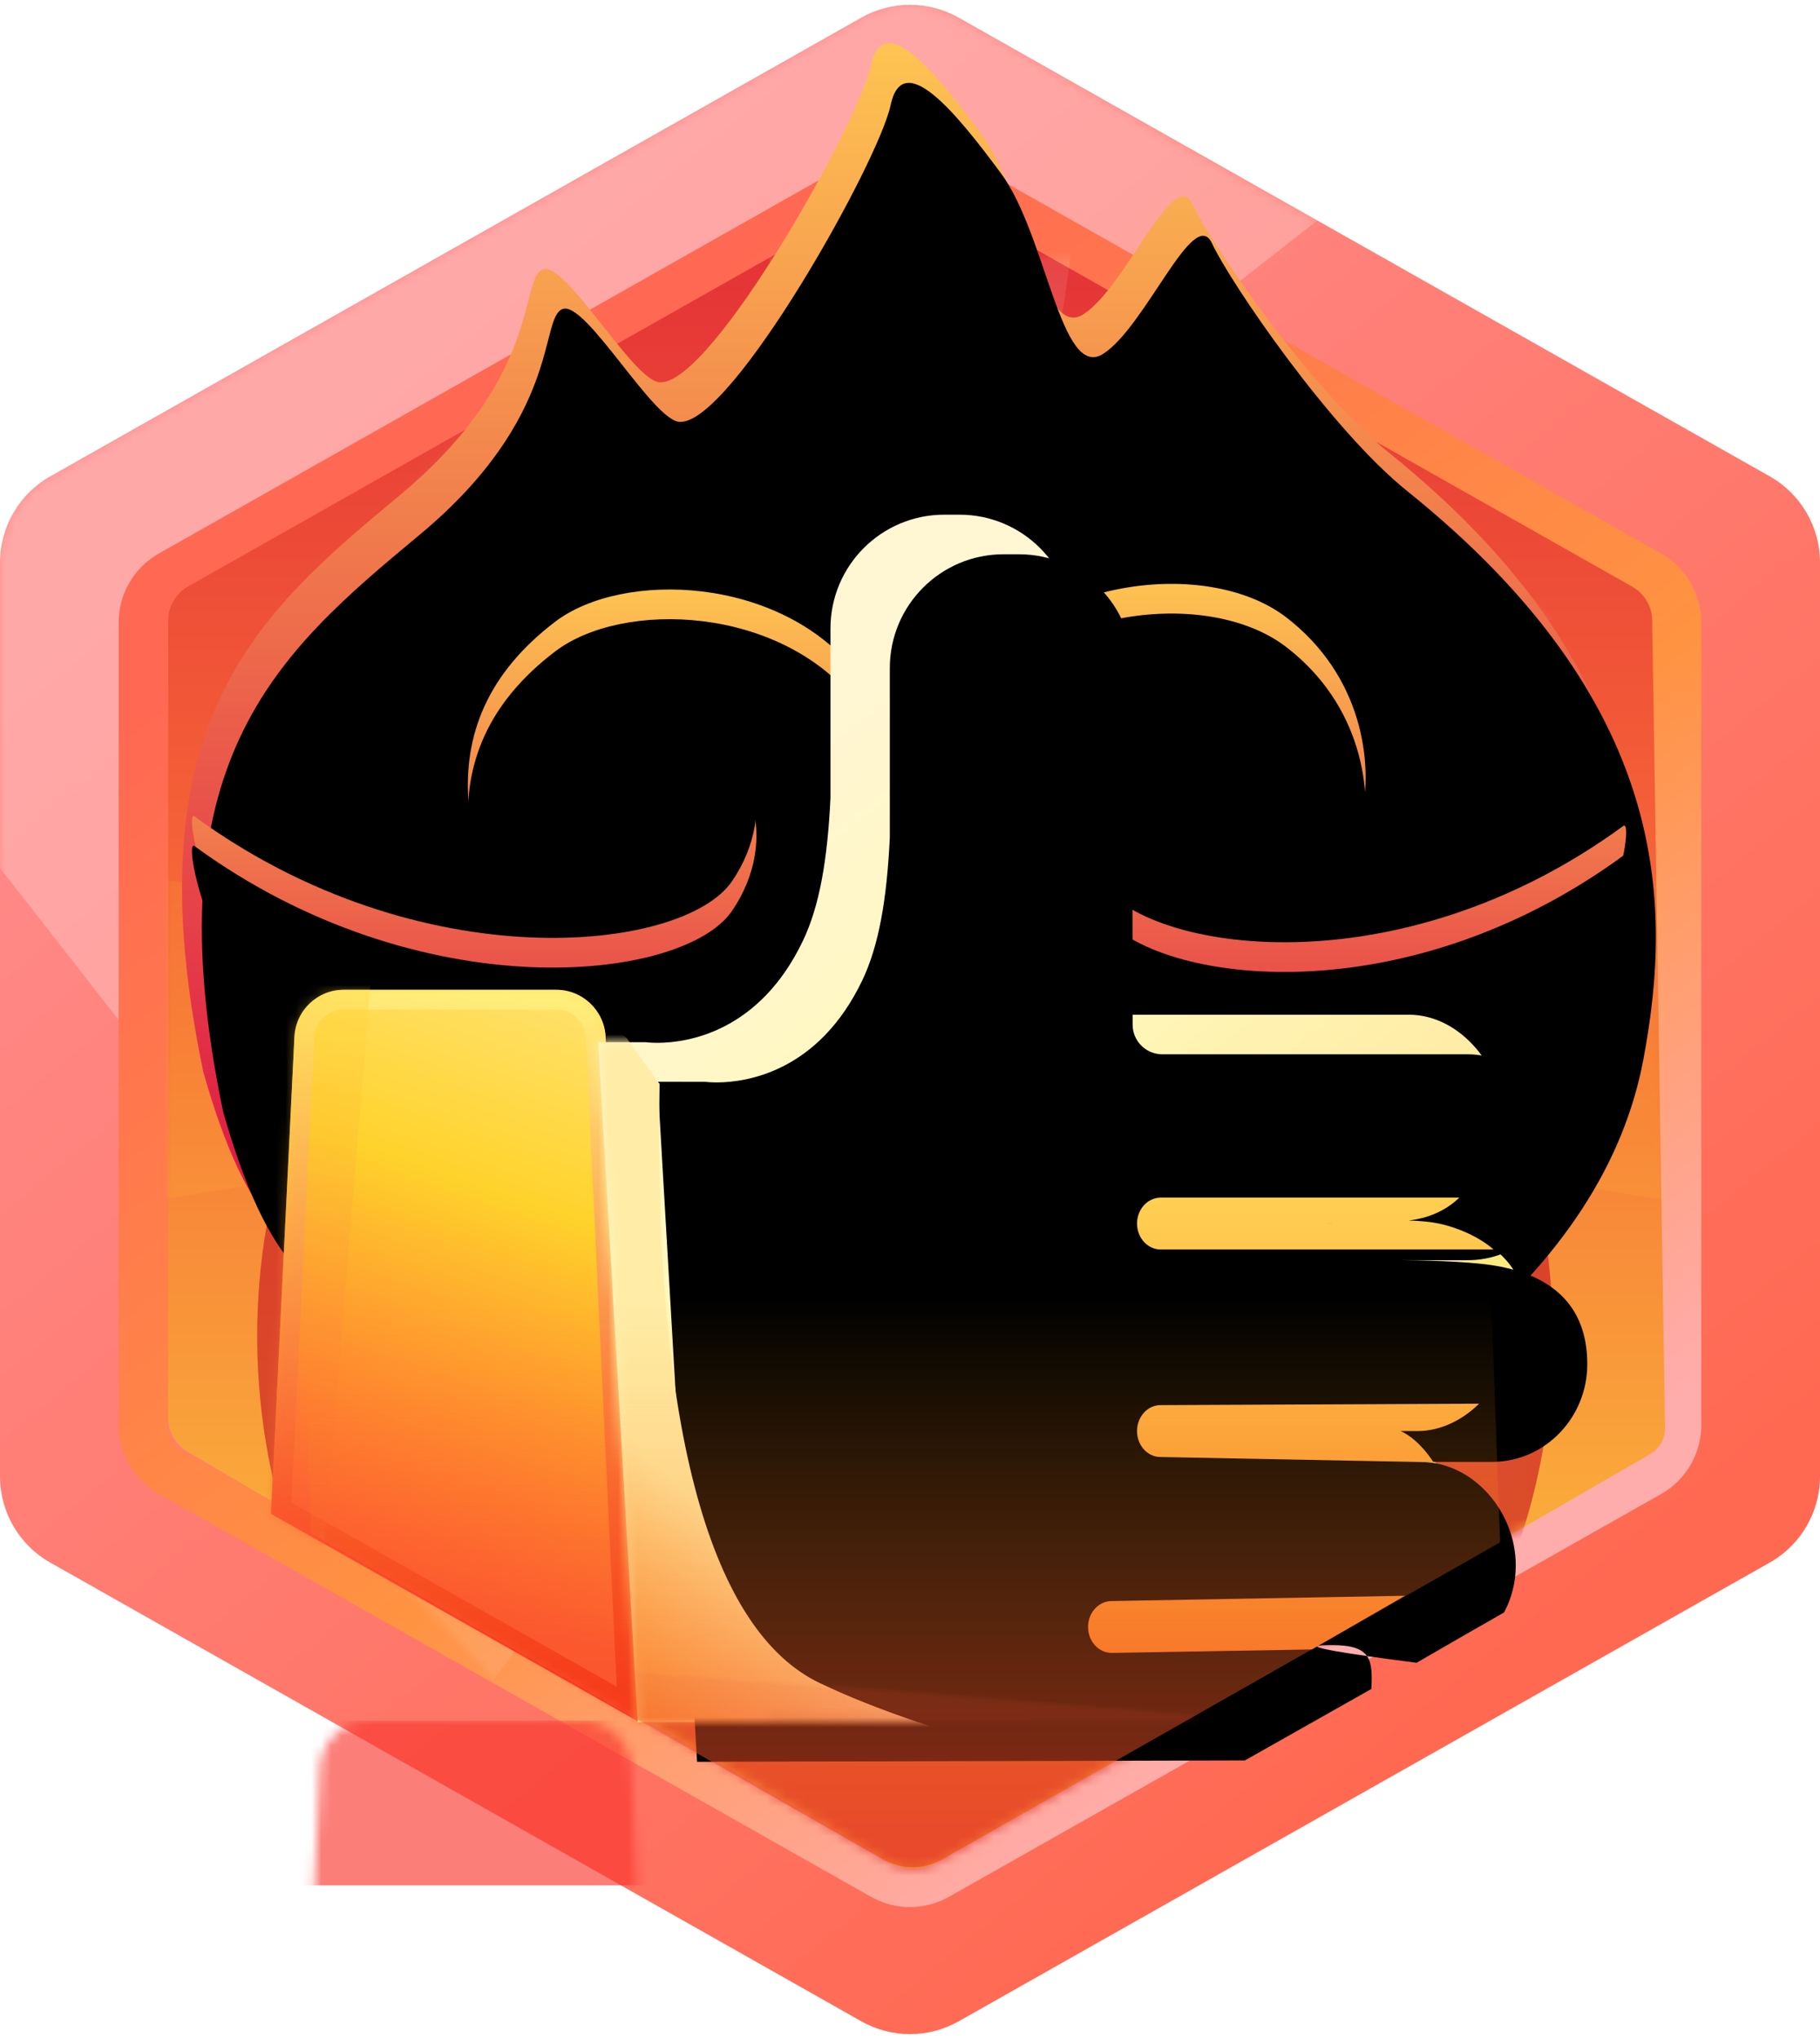 <svg xmlns:xlink="http://www.w3.org/1999/xlink" xmlns="http://www.w3.org/2000/svg" version="1.1" viewBox="0 0 184 206" height="206px" width="184px">
    <title>21.斗赞圣佛</title>
    <defs>
        <linearGradient id="linearGradient-1" y2="17.288%" x2="23.637%" y1="87.314%" x1="74.451%">
            <stop offset="0%" stop-color="#FF6952"></stop>
            <stop offset="100%" stop-color="#FF8B8B"></stop>
        </linearGradient>
        <path id="path-2" d="M96.921,1.294 L178.921,47.642 C182.059,49.416 184,52.742 184,56.348 L184,148.679 C184,152.284 182.059,155.61 178.921,157.384 L96.921,203.732 C93.867,205.458 90.133,205.458 87.079,203.732 L5.079,157.384 C1.941,155.61 0,152.284 0,148.679 L0,56.348 C0,52.742 1.941,49.416 5.079,47.642 L87.079,1.294 C90.133,-0.431 93.867,-0.431 96.921,1.294 Z"></path>
        <filter id="filter-4" filterUnits="objectBoundingBox" height="190.0%" width="181.4%" y="-45.0%" x="-40.7%">
            <feGaussianBlur in="SourceGraphic" stdDeviation="22"></feGaussianBlur>
        </filter>
        <linearGradient id="linearGradient-5" y2="15.852%" x2="23.569%" y1="88.165%" x1="73.592%">
            <stop offset="0%" stop-color="#FFACAC"></stop>
            <stop offset="39.892%" stop-color="#FF9342"></stop>
            <stop offset="100%" stop-color="#FF6853"></stop>
        </linearGradient>
        <linearGradient id="linearGradient-6" y2="3.743%" x2="50%" y1="100%" x1="50%">
            <stop offset="0%" stop-color="#FDD13C"></stop>
            <stop offset="63.088%" stop-color="#F56237"></stop>
            <stop offset="100%" stop-color="#E43237"></stop>
        </linearGradient>
        <path id="path-7" d="M81.968,15.112 L153.005,55.264 C154.241,55.962 155.014,57.263 155.036,58.683 L156.329,140.266 C156.346,141.355 155.772,142.367 154.829,142.912 L120.506,162.722 L87.88,181.233 L87.88,181.233 L82.775,184.138 L82.775,184.138 C81.224,185.021 79.319,185.01 77.778,184.109 L6.98,142.699 C5.754,141.982 5,140.667 5,139.246 L5,58.725 C5,57.283 5.776,55.953 7.032,55.243 L78.032,15.112 C79.253,14.422 80.747,14.422 81.968,15.112 Z"></path>
        <filter id="filter-9" filterUnits="objectBoundingBox" height="191.6%" width="191.6%" y="-45.8%" x="-45.8%">
            <feGaussianBlur in="SourceGraphic" stdDeviation="20"></feGaussianBlur>
        </filter>
        <linearGradient id="linearGradient-10" y2="100%" x2="50%" y1="0%" x1="50%">
            <stop offset="0%" stop-color="#FFC952"></stop>
            <stop offset="0%" stop-color="#FFC952"></stop>
            <stop offset="100%" stop-color="#DB0744"></stop>
        </linearGradient>
        <path id="path-11" d="M36.845,23.232 C34.519,24.239 36.829,34.077 22.383,46.066 C7.936,58.055 -4.817,69.002 2.564,104.351 C7.038,120 11.785,123.5 20.852,127.339 C26.643,127.516 62.111,127.736 127.257,128 C137.887,119.182 144.185,109.516 146.151,99 C149.101,83.227 148.853,62.994 122.322,41.659 C114.488,35.4 104.358,20.514 102.531,16.586 C100.703,12.658 95.806,25.033 91.524,27.754 C87.241,30.474 85.788,15.723 81.203,9.522 C76.618,3.321 71.27,-3.159 70.041,2.622 C68.811,8.403 54.085,34.623 48.811,34.623 C46.189,34.848 39.17,22.225 36.845,23.232 Z"></path>
        <filter id="filter-12" filterUnits="objectBoundingBox" height="106.3%" width="105.4%" y="-3.1%" x="-2.7%">
            <feGaussianBlur result="shadowBlurInner1" in="SourceAlpha" stdDeviation="2"></feGaussianBlur>
            <feOffset result="shadowOffsetInner1" in="shadowBlurInner1" dy="4" dx="2"></feOffset>
            <feComposite result="shadowInnerInner1" k3="1" k2="-1" operator="arithmetic" in2="SourceAlpha" in="shadowOffsetInner1"></feComposite>
            <feColorMatrix in="shadowInnerInner1" type="matrix" values="0 0 0 0 1   0 0 0 0 0.895   0 0 0 0 0.264  0 0 0 1 0"></feColorMatrix>
        </filter>
        <linearGradient id="linearGradient-13" y2="100%" x2="50%" y1="0%" x1="50%">
            <stop offset="0%" stop-color="#FFC952"></stop>
            <stop offset="0%" stop-color="#FFC952"></stop>
            <stop offset="100%" stop-color="#E32F47"></stop>
        </linearGradient>
        <path id="path-14" d="M36.071,85.047 C38.82,85.047 40.319,83.479 40.319,80.468 C40.319,77.457 41.533,67.45 49.916,68.05 C58.299,68.651 60.932,77.858 55.997,85.047 C51.062,92.237 24.441,95.139 1.63,78.458 C0.463,77.905 3.734,93.937 13.468,99.939 C23.202,105.942 54.648,105.37 61.078,100.923 C67.509,96.476 78.179,85.047 68.548,63.903 C60.849,54.159 44.945,53.631 38.133,58.812 C31.32,63.992 28.828,70.213 29.369,77.136 C29.909,84.06 33.322,85.047 36.071,85.047 Z"></path>
        <filter id="filter-15" filterUnits="objectBoundingBox" height="112.3%" width="108.5%" y="-6.1%" x="-4.2%">
            <feGaussianBlur result="shadowBlurInner1" in="SourceAlpha" stdDeviation="1.5"></feGaussianBlur>
            <feOffset result="shadowOffsetInner1" in="shadowBlurInner1" dy="3" dx="0"></feOffset>
            <feComposite result="shadowInnerInner1" k3="1" k2="-1" operator="arithmetic" in2="SourceAlpha" in="shadowOffsetInner1"></feComposite>
            <feColorMatrix in="shadowInnerInner1" type="matrix" values="0 0 0 0 0.996   0 0 0 0 0.886   0 0 0 0 0.259  0 0 0 1 0"></feColorMatrix>
        </filter>
        <linearGradient id="linearGradient-16" y2="100%" x2="50%" y1="0%" x1="50%">
            <stop offset="0%" stop-color="#FFC952"></stop>
            <stop offset="0%" stop-color="#FFC952"></stop>
            <stop offset="100%" stop-color="#E32E47"></stop>
        </linearGradient>
        <path id="path-17" d="M109.781,85.047 C112.51,85.047 114.334,83.694 114.334,80.049 C114.334,76.404 115.914,66.943 123.677,67.576 C131.441,68.209 134.619,77.858 129.688,85.047 C124.758,92.237 99.45,96.106 76.66,79.424 C75.495,78.872 78.144,94.432 87.869,100.435 C97.593,106.438 128.341,105.37 134.765,100.923 C141.189,96.476 152.59,84.018 142.227,63.903 C134.536,54.159 118.362,52.549 110.776,58.368 C103.189,64.187 101.882,72.938 103.189,78.613 C104.496,84.288 107.053,85.047 109.781,85.047 Z"></path>
        <filter id="filter-18" filterUnits="objectBoundingBox" height="112.1%" width="108.6%" y="-6.0%" x="-4.3%">
            <feGaussianBlur result="shadowBlurInner1" in="SourceAlpha" stdDeviation="1.5"></feGaussianBlur>
            <feOffset result="shadowOffsetInner1" in="shadowBlurInner1" dy="3" dx="0"></feOffset>
            <feComposite result="shadowInnerInner1" k3="1" k2="-1" operator="arithmetic" in2="SourceAlpha" in="shadowOffsetInner1"></feComposite>
            <feColorMatrix in="shadowInnerInner1" type="matrix" values="0 0 0 0 0.996   0 0 0 0 0.886   0 0 0 0 0.259  0 0 0 1 0"></feColorMatrix>
        </filter>
        <linearGradient id="linearGradient-19" y2="83.031%" x2="50%" y1="-25.282%" x1="68.675%">
            <stop offset="0%" stop-color="#FFEEA0"></stop>
            <stop offset="48.751%" stop-color="#FFD22B"></stop>
            <stop offset="100%" stop-color="#FF5235"></stop>
            <stop offset="100%" stop-color="#FF5235"></stop>
        </linearGradient>
        <path id="path-20" d="M28.835,0 C31.504,3.65660674e-15 33.703,2.096 33.83,4.762 L37.122,73.93 L0,52.942 L2.369,4.754 C2.5,2.092 4.697,1.3779108e-15 7.363,0 L28.835,0 Z"></path>
        <linearGradient id="linearGradient-22" y2="92.322%" x2="45.879%" y1="0%" x1="50%">
            <stop offset="0%" stop-color="#FFEF7A"></stop>
            <stop offset="100%" stop-color="#F72714"></stop>
        </linearGradient>
        <linearGradient id="linearGradient-23" y2="93.387%" x2="50%" y1="10.038%" x1="52.229%">
            <stop offset="0%" stop-color="#FFD63B"></stop>
            <stop offset="100%" stop-color="#F8352D"></stop>
        </linearGradient>
        <linearGradient id="linearGradient-24" y2="77.856%" x2="68.382%" y1="13.631%" x1="29.467%">
            <stop offset="0%" stop-color="#FFF6D3"></stop>
            <stop offset="44.889%" stop-color="#FFF8BB"></stop>
            <stop offset="78.44%" stop-color="#FFECA6"></stop>
            <stop offset="100%" stop-color="#FFEA81"></stop>
        </linearGradient>
        <path id="path-25" d="M37.011,2.68786515e-11 C43.362,2.68774848e-11 48.511,5.149 48.511,11.5 L48.511,34.35 C48.511,34.586 48.504,34.821 48.489,35.054 C48.493,38.762 48.498,42.919 48.506,47.524 C48.508,49.12 49.757,50.423 51.33,50.514 L51.506,50.519 L82.422,50.519 C87.746,50.519 92.062,55.985 92.062,61.441 C92.062,66.805 87.891,71.171 82.692,71.317 L82.422,71.321 L75.384,71.321 C77.285,71.327 82.126,71.412 84.832,71.825 C90.584,72.699 94.472,75.662 94.472,81.819 C94.472,87.184 90.301,91.549 85.102,91.696 L84.832,91.699 L77.602,91.699 C82.926,91.699 87.242,96.708 87.242,102.165 C87.242,103.847 86.832,105.431 86.108,106.817 L86.054,106.915 L82.008,109.225 L77.216,111.995 L77.046,111.973 C75.22,111.737 73.647,111.524 72.326,111.336 L72.196,111.316 L72.252,111.399 C72.71,112.129 72.716,113.203 72.644,114.639 L72.625,114.65 L59.858,121.86 L4.474,122 L0.482,53.298 L5.305,53.299 C5.343,53.304 5.714,53.354 6.33,53.36 L6.544,53.361 C9.442,53.341 16.742,52.312 21.172,43.057 C22.847,39.557 23.662,34.875 23.959,28.623 L23.959,11.5 C23.959,5.149 29.108,2.68744891e-11 35.459,2.68786515e-11 L37.011,2.68786515e-11 Z M68.602,110.206 C65.868,110.206 67.02,110.569 72.058,111.297 L72.196,111.316 L72.186,111.3 C71.658,110.563 70.61,110.206 68.602,110.206 Z"></path>
        <filter id="filter-27" filterUnits="objectBoundingBox" height="104.9%" width="106.4%" y="-2.5%" x="-3.2%">
            <feOffset result="shadowOffsetInner1" in="SourceAlpha" dy="4" dx="6"></feOffset>
            <feComposite result="shadowInnerInner1" k3="1" k2="-1" operator="arithmetic" in2="SourceAlpha" in="shadowOffsetInner1"></feComposite>
            <feColorMatrix in="shadowInnerInner1" type="matrix" values="0 0 0 0 1   0 0 0 0 1   0 0 0 0 1  0 0 0 0.5 0"></feColorMatrix>
        </filter>
        <linearGradient id="linearGradient-28" y2="85.84%" x2="30.063%" y1="66.608%" x1="45.857%">
            <stop offset="0%" stop-color="#FFECA6"></stop>
            <stop offset="100%" stop-color="#FF9020"></stop>
        </linearGradient>
        <linearGradient id="linearGradient-29" y2="50%" x2="50%" y1="47.769%" x1="50.697%">
            <stop offset="0%" stop-opacity="0" stop-color="#FFCB85"></stop>
            <stop offset="100%" stop-opacity="0.712" stop-color="#E84E49"></stop>
        </linearGradient>
        <linearGradient id="linearGradient-30" y2="100%" x2="50%" y1="0%" x1="50%">
            <stop offset="0%" stop-color="#FFCF52"></stop>
            <stop offset="100%" stop-color="#FA872D"></stop>
        </linearGradient>
        <linearGradient id="linearGradient-31" y2="95.646%" x2="50%" y1="3.082%" x1="50%">
            <stop offset="0%" stop-opacity="0" stop-color="#FEA019"></stop>
            <stop offset="100%" stop-color="#F03F2B"></stop>
        </linearGradient>
    </defs>
    <g fill-rule="evenodd" fill="none" stroke-width="1" stroke="none" id="页面-1">
        <g transform="translate(-927, -2996)" id="勋章">
            <g transform="translate(927, 2996.487)" id="21.斗赞圣佛">
                <g id="矩形">
                    <mask fill="white" id="mask-3">
                        <use xlink:href="#path-2"></use>
                    </mask>
                    <use xlink:href="#path-2" fill="url(#linearGradient-1)" id="蒙版"></use>
                    <polygon points="-21.275 59.983 100.867 -35.445 140.885 15.776 18.743 111.203" mask="url(#mask-3)" filter="url(#filter-4)" opacity="0.5" fill="#FFFFFF"></polygon>
                </g>
                <g transform="translate(12, 3.513)" id="矩形-+-矩形-+-矩形-+-矩形蒙版">
                    <path fill-rule="nonzero" fill="url(#linearGradient-5)" id="蒙版" d="M83.936,11.225 L155.936,51.921 C158.447,53.34 160,56.001 160,58.885 L160,139.984 C160,142.869 158.447,145.53 155.936,146.949 L83.936,187.645 C81.494,189.025 78.506,189.025 76.064,187.645 L4.064,146.949 C1.553,145.53 0,142.869 0,139.984 L0,58.885 C0,56.001 1.553,53.34 4.064,51.921 L76.064,11.225 C78.506,9.844 81.494,9.844 83.936,11.225 Z M81.476,15.578 C80.621,15.095 79.588,15.062 78.71,15.481 L78.524,15.578 L6.524,56.273 C5.641,56.772 5.074,57.681 5.007,58.683 L5,58.885 L5,139.984 C5,140.998 5.512,141.939 6.352,142.491 L6.524,142.596 L78.524,183.292 C79.379,183.775 80.412,183.807 81.29,183.388 L81.476,183.292 L153.476,142.596 C154.359,142.097 154.926,141.189 154.993,140.186 L155,139.984 L155,58.885 C155,57.871 154.488,56.931 153.648,56.379 L153.476,56.273 L81.476,15.578 Z"></path>
                    <mask fill="white" id="mask-8">
                        <use xlink:href="#path-7"></use>
                    </mask>
                    <use xlink:href="#path-7" fill="url(#linearGradient-6)" id="蒙版"></use>
                    <polygon points="-1 84 81.557 96.952 161 84 161 118 81.605 105.048 -1 118" mask="url(#mask-8)" opacity="0.3" fill="#FEE232" id="矩形"></polygon>
                    <polygon points="-7 81 81.557 93.952 169 81 169 115 81.605 102.048 -7 115" transform="translate(81, 98) rotate(90) translate(-81, -98)" mask="url(#mask-8)" opacity="0.3" fill="#FFFFFF" id="矩形"></polygon>
                    <polygon points="-7 84 81.557 96.952 169 84 169 118 81.605 105.048 -7 118" transform="translate(81, 101) rotate(-45) translate(-81, -101)" mask="url(#mask-8)" opacity="0.3" fill="#FFFFFF" id="矩形"></polygon>
                    <polygon points="-7 84 81.557 96.952 169 84 169 118 81.605 105.048 -7 118" transform="translate(81, 101) rotate(45) translate(-81, -101)" mask="url(#mask-8)" opacity="0.2" fill="#FFFFFF" id="矩形"></polygon>
                    <circle r="65.5" cy="131" cx="79.5" mask="url(#mask-8)" filter="url(#filter-9)" opacity="0.8" fill="#C91820" id="椭圆形"></circle>
                    <g transform="translate(6, 0)" id="编组-15">
                        <g id="路径-45">
                            <use xlink:href="#path-11" fill-rule="evenodd" fill="url(#linearGradient-10)"></use>
                            <use xlink:href="#path-11" filter="url(#filter-12)" fill-opacity="1" fill="black"></use>
                        </g>
                        <g id="路径-46">
                            <use xlink:href="#path-14" fill-rule="evenodd" fill="url(#linearGradient-13)"></use>
                            <use xlink:href="#path-14" filter="url(#filter-15)" fill-opacity="1" fill="black"></use>
                        </g>
                        <g transform="translate(111.404, 79.796) scale(-1, 1) translate(-111.404, -79.796)" id="路径-46">
                            <use xlink:href="#path-17" fill-rule="evenodd" fill="url(#linearGradient-16)"></use>
                            <use xlink:href="#path-17" filter="url(#filter-18)" fill-opacity="1" fill="black"></use>
                        </g>
                    </g>
                    <g transform="translate(15.397, 48)" id="赞">
                        <g transform="translate(0, 48)" id="路径">
                            <mask fill="white" id="mask-21">
                                <use xlink:href="#path-20"></use>
                            </mask>
                            <use xlink:href="#path-20" fill-rule="nonzero" fill="url(#linearGradient-19)" id="形状结合"></use>
                            <path mask="url(#mask-21)" fill-rule="nonzero" fill="url(#linearGradient-22)" id="形状结合" d="M28.835,-8.52651283e-14 C31.504,-8.52651283e-14 33.703,2.096 33.83,4.762 L37.122,73.93 L-3.05533376e-13,52.942 L2.369,4.754 C2.5,2.092 4.697,-8.52651283e-14 7.363,-8.52651283e-14 L28.835,-8.52651283e-14 Z M28.835,2 L7.363,2 C5.823,2 4.543,3.164 4.38,4.677 L4.367,4.853 L2.058,51.807 L34.952,70.405 L31.832,4.857 C31.758,3.317 30.533,2.094 29.012,2.005 L28.835,2 Z"></path>
                            <rect height="16.636" width="40" y="73.845" x="2.603" mask="url(#mask-21)" opacity="0.8" fill="#F8352D" id="矩形"></rect>
                            <polygon points="0.603 -7.278 10.603 -7.278 3.603 77.98 -7.397 77.98" mask="url(#mask-21)" opacity="0.6" fill="url(#linearGradient-23)" id="矩形"></polygon>
                        </g>
                        <g transform="translate(32.603, 0)" id="椭圆形">
                            <mask fill="white" id="mask-26">
                                <use xlink:href="#path-25"></use>
                            </mask>
                            <g fill-rule="nonzero" id="形状结合">
                                <use xlink:href="#path-25" fill="url(#linearGradient-24)"></use>
                                <use xlink:href="#path-25" filter="url(#filter-27)" fill-opacity="1" fill="black"></use>
                            </g>
                            <path mask="url(#mask-26)" fill="url(#linearGradient-28)" id="路径-26" d="M3.322,52.829 C5.546,55.965 6.666,57.524 6.683,57.506 C6.072,93.176 12.074,112.878 22.867,118.04 C34.111,123.417 52.815,128.183 78.98,132.339 L-8.715,152.773 L-12.542,68.254 L-3.759,47.934 L3.322,52.829 Z"></path>
                            <polygon points="-8.504 107.525 88.496 117.428 88.496 132.442 -8.504 132.442" mask="url(#mask-26)" opacity="0.4" fill="url(#linearGradient-29)" id="矩形"></polygon>
                        </g>
                        <path fill-rule="nonzero" fill="url(#linearGradient-30)" id="形状" d="M89.949,69 C88.627,69 87.556,70.173 87.556,71.621 C87.556,73.068 88.627,74.241 89.949,74.241 L123.603,74.241 C122.244,73.03 120.045,72.036 118.082,71.621 C114.656,70.896 108.425,71.621 106.693,71.621 L113.784,71.383 C116.095,71.375 118.409,70.681 120.137,69 L89.949,69 Z M89.922,89.965 C88.615,89.965 87.556,91.138 87.556,92.585 C87.556,94.033 88.615,95.206 89.922,95.206 L117.531,95.741 C116.77,94.556 114.232,91.234 111.46,92.585 L115.94,92.585 C118.224,92.578 120.428,91.501 122.137,89.819 L89.922,89.965 Z M84.997,109.759 C83.675,109.759 82.603,110.932 82.603,112.379 C82.603,113.827 83.675,115 84.997,115 L105.227,114.65 L114.638,109.225 L84.997,109.759 Z"></path>
                    </g>
                    <path opacity="0.6" fill="url(#linearGradient-31)" id="路径-3" d="M19.466,150.916 L77.302,183.875 C79.141,184.923 81.396,184.924 83.236,183.879 L139.66,151.827 L139.66,151.827 L138.717,126 L18.524,125.089 L19.466,150.916 Z"></path>
                </g>
            </g>
        </g>
    </g>
</svg>